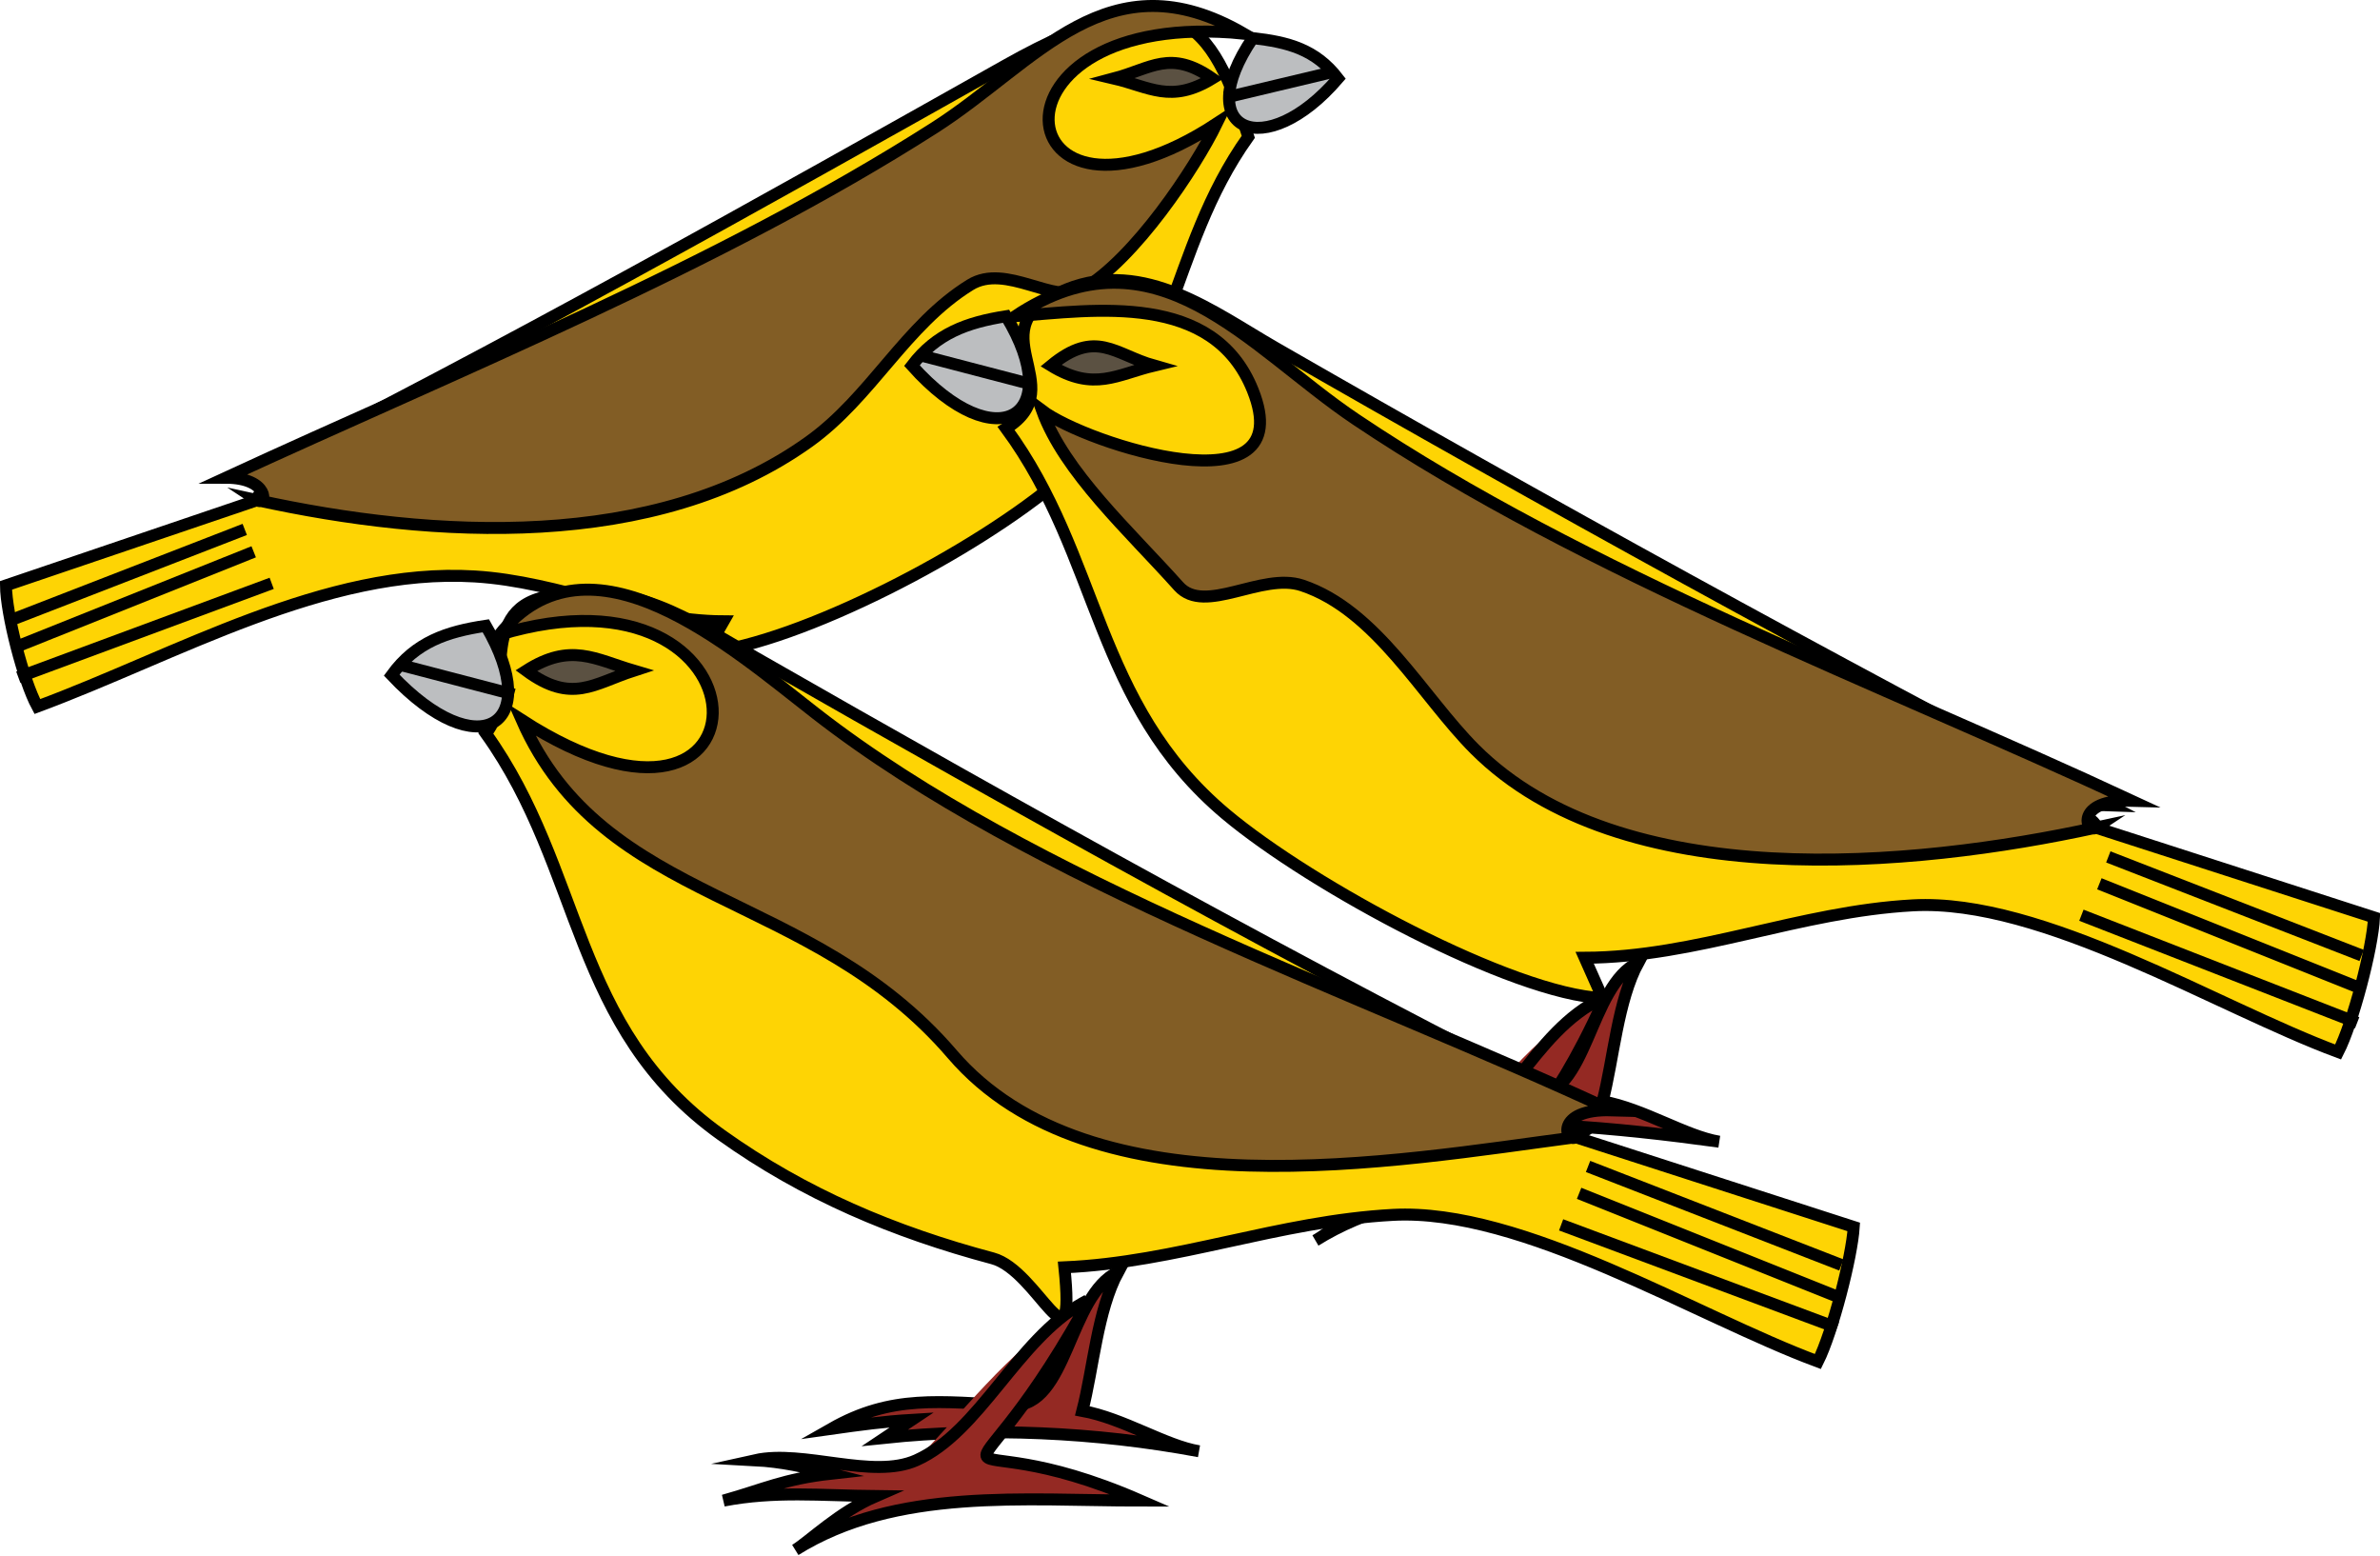 <svg xmlns="http://www.w3.org/2000/svg" xmlns:xlink="http://www.w3.org/1999/xlink" version="1.1" id="Layer_1" x="0px" y="0px" enable-background="new 0 0 822.05 841.89" xml:space="preserve" viewBox="211.35 290.77 398 260.12">
<path fill-rule="evenodd" clip-rule="evenodd" fill="#FED404" stroke="#000000" stroke-width="2" stroke-linecap="square" stroke-miterlimit="10" d="  M254.346,374.39c-14,4.75-28,9.5-42,14.25c0.044,4.739,2.887,15.898,5.25,20.25c23.218-8.599,48.143-23.264,73.125-21.75  c14.441,0.875,27.211,7.433,41.625,7.5c-1,1.75-2,3.5-3,5.25c15.728-1.69,45.054-16.76,59.625-29.25  c19.05-16.329,17.521-37.92,31.127-57c-6.071-19.24-11.712-28.184-40.502-12c-41.249,23.187-84.114,47.307-127.5,69  C260.146,371.345,253.904,372.751,254.346,374.39z"/>
<path fill-rule="evenodd" clip-rule="evenodd" fill="#942923" stroke="#000000" stroke-width="2" stroke-linecap="square" stroke-miterlimit="10" d="  M323.346,394.64c8.207,3.413,7.982,21.238,16.639,20.806c10.793-0.54,18.337-1.655,27.611,3.194c-4.384,0.269-7.745-1.202-12-1.5  c1.5,1,3,2,4.5,3c-15.213-1.258-32.398,0.114-48.75,2.25c5.128-0.716,12.077-4.841,18-6  C327.497,409.688,326.705,400.685,323.346,394.64z"/>
<path fill-rule="evenodd" clip-rule="evenodd" fill="#825D25" stroke="#000000" stroke-width="2" stroke-linecap="square" stroke-miterlimit="10" d="  M254.346,374.39c29.409,6.441,66.533,8.614,92.25-9.75c10.498-7.497,16.114-19.52,27-26.25c5.977-3.695,14.168,3.404,18.75,0.75  c8.793-5.094,18.839-20.267,22.5-27.75c-35.405,23.179-41.127-19.559,4.502-15c-22.702-13.13-34.56,4.768-51.752,15.75  c-35.955,22.968-79.538,40.518-118.5,58.5C256.48,370.637,256.039,375.515,254.346,374.39z"/>
<line fill="none" stroke="#000000" stroke-width="2" stroke-linecap="square" stroke-miterlimit="10" x1="214.596" y1="393.89" x2="251.346" y2="379.64"/>
<line fill="none" stroke="#000000" stroke-width="2" stroke-linecap="square" stroke-miterlimit="10" x1="215.346" y1="398.39" x2="252.846" y2="383.39"/>
<line fill="none" stroke="#000000" stroke-width="2" stroke-linecap="square" stroke-miterlimit="10" x1="215.346" y1="403.64" x2="255.846" y2="388.64"/>
<path fill-rule="evenodd" clip-rule="evenodd" fill="#BCBEC0" stroke="#000000" stroke-width="2" stroke-linecap="square" stroke-miterlimit="10" d="  M420.848,297.14c5.896,0.667,10.495,1.864,14.25,6.75C422.939,318.062,410.243,312.803,420.848,297.14z"/>
<path fill-rule="evenodd" clip-rule="evenodd" fill="#BCBEC0" d="M432.848,303.14l-15.75,3.75L432.848,303.14z"/>
<line fill="none" stroke="#000000" stroke-width="2" stroke-linecap="square" stroke-miterlimit="10" x1="432.848" y1="303.14" x2="417.098" y2="306.89"/>
<path fill-rule="evenodd" clip-rule="evenodd" fill="#5B5142" stroke="#000000" stroke-width="2" stroke-linecap="square" stroke-miterlimit="10" d="  M397.596,303.89c6.279-1.664,9.453-4.907,16.5,0C407.146,308.14,403.582,305.287,397.596,303.89z"/>
<path fill-rule="evenodd" clip-rule="evenodd" fill="#942923" d="M329.346,401.39c19.646,33.581,20.616,13.955-9,28.5  c18.096,0,36.513-1.674,52.5,7.5c0.25-1.25,0.5-2.5,0.75-3.75c-4.25-1.25-8.5-2.5-12.75-3.75c8.604,0.049,15.318-0.81,23.25,0.75  c-7.051-2.467-7.627-3.684-16.5-4.5c3.747-1.094,7.322-2.361,11.25-2.25C354.633,424.406,346.87,406.007,329.346,401.39z"/>
<path fill="none" stroke="#000000" stroke-width="2" stroke-linecap="square" stroke-miterlimit="10" d="M329.346,401.39  c19.646,33.581,20.616,13.955-9,28.5c18.096,0,36.513-1.674,52.5,7.5c0.25-1.25,0.5-2.5,0.75-3.75c-4.25-1.25-8.5-2.5-12.75-3.75  c8.604,0.049,15.318-0.81,23.25,0.75c-7.051-2.467-7.627-3.684-16.5-4.5c3.747-1.094,7.322-2.361,11.25-2.25  c-25.314,0.539-28.053-11.543-49.5-24"/>
<path fill-rule="evenodd" clip-rule="evenodd" fill="#FED404" stroke="#000000" stroke-width="2" stroke-linecap="square" stroke-miterlimit="10" d="  M561.848,429.14c15.5,5,31,10,46.5,15c-0.229,5.075-3.527,17.681-6,22.5c-20.352-7.546-49.404-25.688-71.086-24.516  c-18.996,1.026-36.18,8.691-54.914,8.766c1,2.25,2,4.5,3,6.75c-15.079-0.686-48.576-18.653-63-30.75  c-22.072-18.512-20.908-42.954-36.752-64.5c11.469-7.054-5.867-16.853,10.125-23.25c12.986-5.194,24.688,3.891,34.877,9.75  c44.817,25.772,92.384,51.96,139.5,76.5C554.143,425.011,562.529,427.632,561.848,429.14z"/>
<path fill-rule="evenodd" clip-rule="evenodd" fill="#942923" stroke="#000000" stroke-width="2" stroke-linecap="square" stroke-miterlimit="10" d="  M485.348,451.64c-8.32,3.865-8.465,22.729-17.777,22.306c-12.036-0.547-20.052-1.852-30.223,3.944c5.123-0.694,8.673-1.106,13.5-1.5  c-1.5,1-3,2-4.5,3c16.864-1.833,35.163-0.128,52.5,2.25c-5.652-0.94-12.619-5.494-19.5-6.75  C481.191,467.747,481.861,458.096,485.348,451.64z"/>
<path fill-rule="evenodd" clip-rule="evenodd" fill="#825D25" stroke="#000000" stroke-width="2" stroke-linecap="square" stroke-miterlimit="10" d="  M561.848,429.14c-30.479,6.646-79.366,11.384-103.875-13.125c-8.747-8.747-16.45-23.233-28.875-27.375  c-6.773-2.258-16.274,5.019-20.641,0.139c-8.277-9.25-19.1-19.041-22.861-29.389c7.564,5.682,43.466,17.16,35.252-3.375  c-6.587-16.467-26.338-13.419-39.752-12.375c23.545-15.643,39.06,5.201,57.002,17.25c38.45,25.821,87.522,44.109,129.75,63.75  C558.141,424.367,560.179,430.261,561.848,429.14z"/>
<line fill="none" stroke="#000000" stroke-width="2" stroke-linecap="square" stroke-miterlimit="10" x1="605.348" y1="450.14" x2="564.848" y2="434.39"/>
<line fill="none" stroke="#000000" stroke-width="2" stroke-linecap="square" stroke-miterlimit="10" x1="604.598" y1="455.39" x2="563.348" y2="438.89"/>
<line fill="none" stroke="#000000" stroke-width="2" stroke-linecap="square" stroke-miterlimit="10" x1="604.598" y1="461.39" x2="560.348" y2="444.14"/>
<path fill-rule="evenodd" clip-rule="evenodd" fill="#BCBEC0" stroke="#000000" stroke-width="2" stroke-linecap="square" stroke-miterlimit="10" d="  M379.596,343.64c-6.587,1.038-11.661,2.892-15.75,8.25C378.104,367.826,389.75,360.333,379.596,343.64z"/>
<path fill-rule="evenodd" clip-rule="evenodd" fill="#BCBEC0" d="M366.096,350.39l17.25,4.5L366.096,350.39z"/>
<line fill="none" stroke="#000000" stroke-width="2" stroke-linecap="square" stroke-miterlimit="10" x1="366.096" y1="350.39" x2="383.346" y2="354.89"/>
<path fill-rule="evenodd" clip-rule="evenodd" fill="#5B5142" stroke="#000000" stroke-width="2" stroke-linecap="square" stroke-miterlimit="10" d="  M404.346,351.89c-6.593-1.867-9.715-6.203-17.25,0C394.268,356.297,398.18,353.365,404.346,351.89z"/>
<path fill-rule="evenodd" clip-rule="evenodd" fill="#942923" d="M479.348,458.39c-17.789,39.259-26.433,15.362,9.75,31.5  c-19.415,0-40.918-2.271-57.75,8.25c1.859-1.018,8.344-6.086,13.5-8.25c-9.261,0.069-16.92-0.898-25.5,0.75  c7.308-2.174,9.06-3.737,18-4.5c-4.466-1.515-8.168-2.6-12.75-3c7.602-1.413,23.896,4.187,29.184-1.668  C461.7,472.706,469.667,461.434,479.348,458.39z"/>
<path fill="none" stroke="#000000" stroke-width="2" stroke-linecap="square" stroke-miterlimit="10" d="M479.348,458.39  c-17.789,39.259-26.433,15.362,9.75,31.5c-19.415,0-40.918-2.271-57.75,8.25c1.859-1.018,8.344-6.086,13.5-8.25  c-9.261,0.069-16.92-0.898-25.5,0.75c7.308-2.174,9.06-3.737,18-4.5c-4.466-1.515-8.168-2.6-12.75-3  c8.147-1.515,19.507,4.081,27,0.75c10.973-4.878,15.94-20.744,27.75-26.25"/>
<path fill-rule="evenodd" clip-rule="evenodd" fill="#FED404" stroke="#000000" stroke-width="2" stroke-linecap="square" stroke-miterlimit="10" d="  M474.848,480.89c15.5,5,31,10,46.5,15c-0.312,5.024-3.556,17.62-6,22.5c-20.352-7.546-49.404-25.688-71.086-24.516  c-19.122,1.033-36.159,7.969-54.916,8.766c1.924,18.667-4.386,0.529-12-1.5c-16.438-4.381-31.454-10.681-45.375-20.625  c-25.128-17.949-22.947-44.202-39.375-67.125c5.215-5.855-1.979-20.454,10.125-22.875c14.563-2.913,23.559,3.653,34.875,10.125  c44.804,25.623,92.038,52.018,139.502,75.75C467.227,476.984,475.558,479.129,474.848,480.89z"/>
<path fill-rule="evenodd" clip-rule="evenodd" fill="#942923" stroke="#000000" stroke-width="2" stroke-linecap="square" stroke-miterlimit="10" d="  M398.346,503.39c-8.32,3.865-8.464,22.729-17.778,22.306c-12.035-0.547-20.052-1.852-30.222,3.944c4.926-0.696,8.802-1.221,13.5-1.5  c-1.5,1-3,2-4.5,3c16.917-1.764,35.154-0.994,52.5,2.25c-5.652-0.94-12.619-5.494-19.5-6.75  C394.189,519.497,394.86,509.846,398.346,503.39z"/>
<path fill-rule="evenodd" clip-rule="evenodd" fill="#825D25" stroke="#000000" stroke-width="2" stroke-linecap="square" stroke-miterlimit="10" d="  M474.848,480.89c-30.228,3.978-80.988,13.267-104.252-13.875c-23.789-27.753-58.222-24.65-72-55.875  c43.444,27.955,42.942-28.368-3.75-14.25c15.038-18.812,38.792,2.171,52.875,13.125c36.5,28.389,91.005,46.783,133.127,66.375  C471.141,476.117,473.179,482.011,474.848,480.89z"/>
<line fill="none" stroke="#000000" stroke-width="2" stroke-linecap="square" stroke-miterlimit="10" x1="518.348" y1="501.89" x2="477.848" y2="486.14"/>
<line fill="none" stroke="#000000" stroke-width="2" stroke-linecap="square" stroke-miterlimit="10" x1="517.598" y1="507.14" x2="476.348" y2="490.64"/>
<line fill="none" stroke="#000000" stroke-width="2" stroke-linecap="square" stroke-miterlimit="10" x1="517.598" y1="512.39" x2="473.348" y2="495.89"/>
<path fill-rule="evenodd" clip-rule="evenodd" fill="#BCBEC0" stroke="#000000" stroke-width="2" stroke-linecap="square" stroke-miterlimit="10" d="  M292.596,395.39c-6.533,0.976-11.722,2.714-15.75,8.25C291.356,419.039,302.412,412.104,292.596,395.39z"/>
<path fill-rule="evenodd" clip-rule="evenodd" fill="#BCBEC0" d="M279.096,402.14l17.25,4.5L279.096,402.14z"/>
<line fill="none" stroke="#000000" stroke-width="2" stroke-linecap="square" stroke-miterlimit="10" x1="279.096" y1="402.14" x2="296.346" y2="406.64"/>
<path fill-rule="evenodd" clip-rule="evenodd" fill="#5B5142" stroke="#000000" stroke-width="2" stroke-linecap="square" stroke-miterlimit="10" d="  M317.346,402.89c-6.494-1.916-10.561-4.746-18,0C306.97,408.489,310.613,405.072,317.346,402.89z"/>
<path fill-rule="evenodd" clip-rule="evenodd" fill="#942923" d="M392.346,510.14c-21.098,37.429-24.767,16.458,9.75,31.5  c-19.415,0-40.917-2.271-57.75,8.25c2.407-1.479,7.329-6.332,13.5-9c-9.304-0.1-16.915-0.899-25.5,0.75  c6.747-1.886,10.056-3.621,18-4.5c-4.375-1.138-8.297-2.012-12.75-2.25c7.645-1.703,23.977,3.239,29.184-2.34  C374.678,524.087,384.333,512.037,392.346,510.14z"/>
<path fill="none" stroke="#000000" stroke-width="2" stroke-linecap="square" stroke-miterlimit="10" d="M392.346,510.14  c-21.098,37.429-24.767,16.458,9.75,31.5c-19.415,0-40.917-2.271-57.75,8.25c2.407-1.479,7.329-6.332,13.5-9  c-9.304-0.1-16.915-0.899-25.5,0.75c6.747-1.886,10.056-3.621,18-4.5c-4.375-1.138-8.297-2.012-12.75-2.25  c8.14-1.813,19.672,3.284,27,0c10.589-4.745,16.86-20.127,27.75-26.25"/>
</svg>